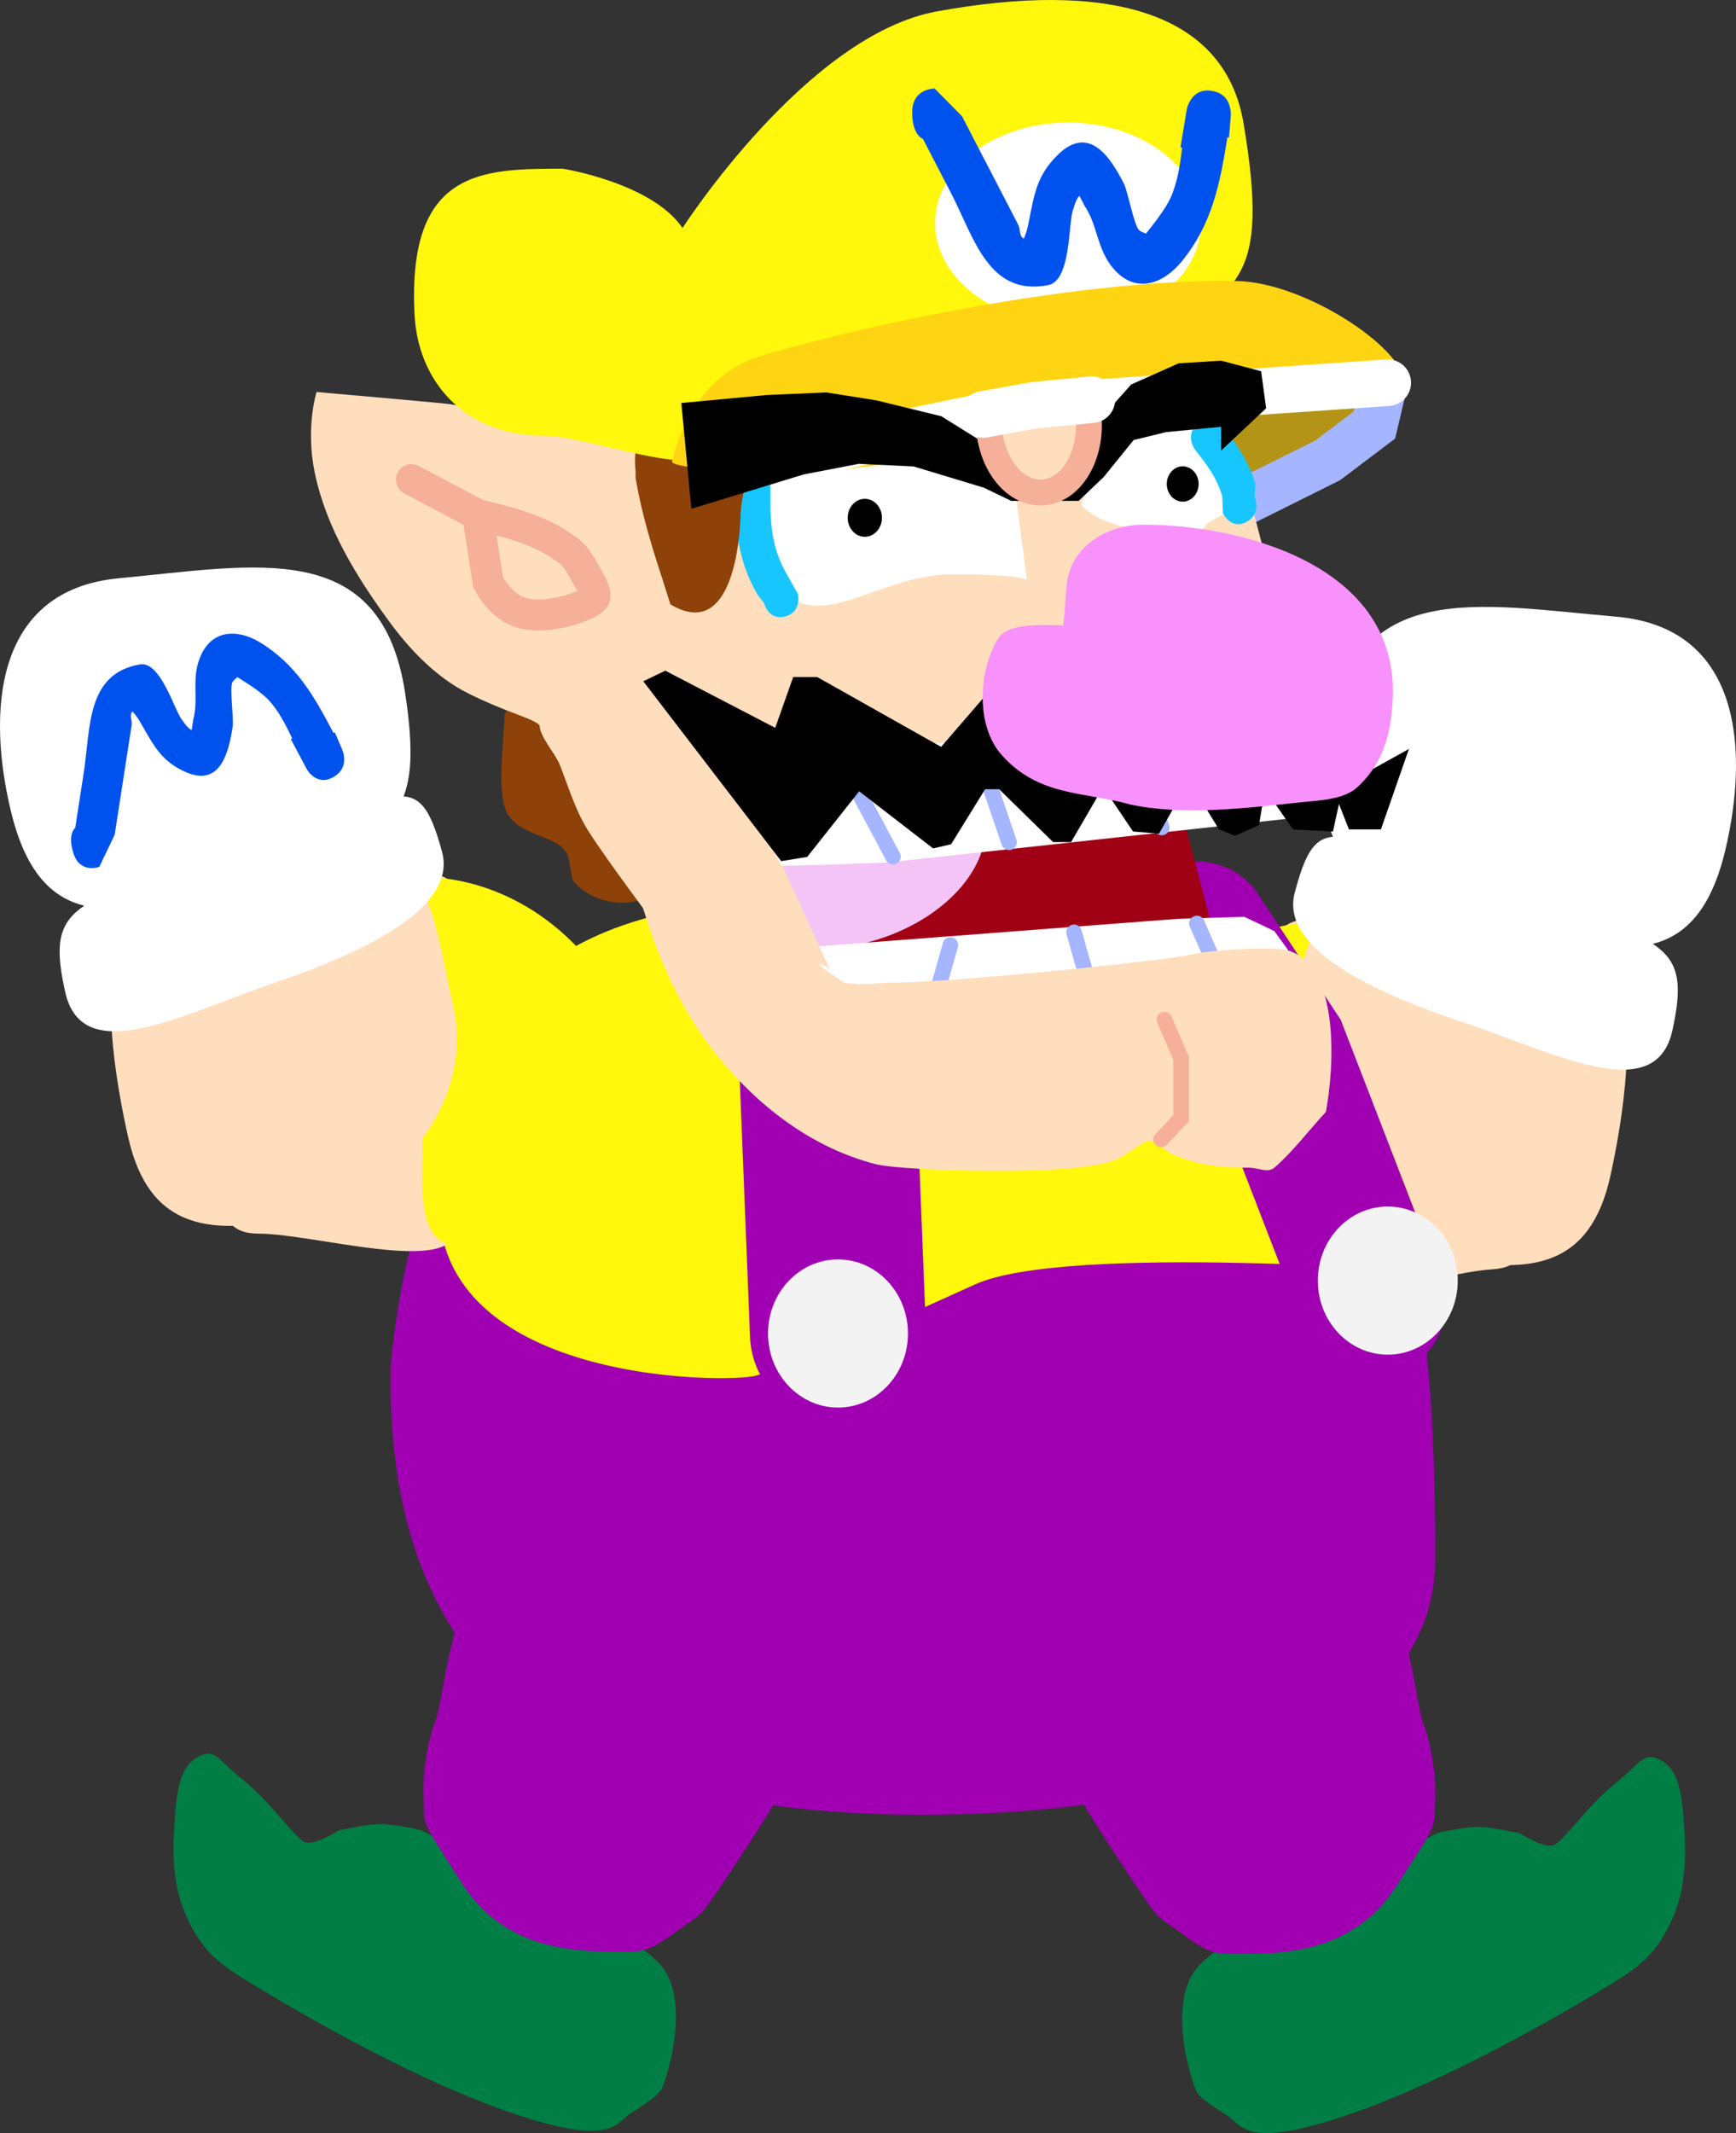 <svg version="1.1" xmlns="http://www.w3.org/2000/svg" xmlns:xlink="http://www.w3.org/1999/xlink" width="167.618" height="205.905" viewBox="0,0,167.618,205.905"><rect x="0" y="0" width="167.618" height="205.905" fill="#333333" stroke="none"/><g transform="translate(-156.191,-75.057)"><g data-paper-data="{&quot;isPaintingLayer&quot;:true}" fill-rule="nonzero" stroke-linejoin="miter" stroke-miterlimit="10" stroke-dasharray="" stroke-dashoffset="0" style="mix-blend-mode: normal"><g data-paper-data="{&quot;origPos&quot;:null}" stroke="none" stroke-width="0" stroke-linecap="butt"><path d="M302.44,180.756c0.56,10.702 3.272,16.516 -2.183,16.835c-5.455,0.32 -18.311,4.994 -19.088,0.747c-0.65,-3.553 -3.024,-30.11 -1.38,-33.284c1.279,-2.469 7.318,-0.85 18.726,-1.519c5.455,-0.32 3.364,6.519 3.924,17.221z" data-paper-data="{&quot;origRot&quot;:0,&quot;origPos&quot;:null}" fill="#ffdebd"/><path d="M283.56,183.38c0.56,10.702 2.211,16.311 -3.244,16.63c-5.455,0.32 -11.647,-1.845 -12.424,-6.093c-1.442,-2.777 -6.106,-8.417 -4.462,-11.591c0.394,-7.515 8.235,-17.622 19.643,-18.291c4.065,0.108 -0.073,8.642 0.487,19.344z" data-paper-data="{&quot;origRot&quot;:0,&quot;origPos&quot;:null}" fill="#fff70c"/></g><g stroke-width="0" stroke-linecap="butt"><path d="M292.041,161.789c8.388,2.092 13.477,0.468 19.453,7.04c3.256,3.582 1.253,14.951 0.176,19.789c-1.925,8.648 -7.578,9.898 -17.307,7.473c-9.728,-2.426 -16.054,-11.403 -14.129,-20.051c1.925,-8.648 2.079,-16.676 11.807,-14.25z" data-paper-data="{&quot;origPos&quot;:null,&quot;origRot&quot;:0}" fill="#ffdebd" stroke="#ffdebd"/><g data-paper-data="{&quot;origPos&quot;:null,&quot;origRot&quot;:0}" fill="#ffffff" stroke="none"><path d="M284.668,145.879c2.205,-15.124 14.271,-12.44 27.556,-11.294c12.175,1.05 12.831,12.988 10.544,22.572c-3.153,13.212 -12.292,9.644 -23.94,5.752c-11.648,-3.893 -16.219,-2.908 -14.16,-17.03z" data-paper-data="{&quot;origRot&quot;:0,&quot;origPos&quot;:null}"/><path d="M281.205,161.218c2.407,-9.079 4.104,-5.042 20.982,0.091c14.816,4.506 17.302,4.797 15.491,13.173c-1.619,7.487 -11.332,2.216 -20.329,-0.777c-8.997,-2.993 -17.55,-7.186 -16.145,-12.488z" data-paper-data="{&quot;origRot&quot;:0,&quot;origPos&quot;:null}"/></g></g><g data-paper-data="{&quot;origRot&quot;:0,&quot;index&quot;:null}" stroke-width="0" stroke-linecap="round"><path d="M197.006,251.82c9.65,4.854 19.851,9.602 22.834,12.767c2.983,3.165 1.069,10.079 0.285,12.056c-0.318,0.804 -2.802,2.237 -3.204,2.535c-1.334,0.989 -1.944,3.163 -12.067,-0.415c-10.123,-3.578 -21.781,-10.633 -24.699,-12.423c-2.918,-1.79 -4.514,-3.009 -6.021,-6.421c-1.507,-3.412 -1.23,-7.116 -1.044,-9.573c0.185,-2.457 0.497,-4.777 2.195,-5.681c1.699,-0.904 1.819,0.166 4.359,2.192c2.539,2.026 4.902,5.43 5.869,5.968c0.967,0.538 3.303,-1.096 3.54,-1.123c0.711,-0.081 2.512,-0.579 3.932,-0.558c1.209,0.018 3.581,0.455 4.022,0.676z" data-paper-data="{&quot;origPos&quot;:null}" fill="#007e45" stroke="#000000"/><path d="M221.509,261.506c-2.793,2.081 -3.428,1.97 -5.863,1.952c-2.435,-0.018 -6.57,-0.049 -10.113,-2.071c-3.543,-2.021 -4.447,-4.156 -6.617,-7.475c-2.17,-3.319 -1.709,-3.151 -1.83,-5.444c-0.121,-2.293 0.411,-5.395 1.157,-7.335c1.037,-2.695 1.513,-15.66 8.053,-15.552c6.54,0.108 29.646,12.607 28.367,16.153c-1.157,3.206 -3.084,6.701 -7.239,12.946c-4.155,6.245 -3.123,4.745 -5.915,6.826z" data-paper-data="{&quot;origPos&quot;:null}" fill="#a000b2" stroke="#b100c6"/></g><g data-paper-data="{&quot;origRot&quot;:0}" stroke-width="0" stroke-linecap="round"><path d="M294.828,252.084c0.442,-0.221 2.814,-0.651 4.023,-0.666c1.421,-0.017 3.22,0.485 3.931,0.568c0.237,0.028 2.569,1.667 3.537,1.132c0.968,-0.535 3.339,-3.933 5.883,-5.952c2.544,-2.019 2.667,-3.09 4.364,-2.181c1.697,0.909 2.002,3.23 2.182,5.687c0.18,2.457 0.449,6.162 -1.067,9.57c-1.515,3.408 -3.114,4.623 -6.036,6.406c-2.922,1.782 -14.596,8.807 -24.727,12.358c-10.132,3.552 -10.737,1.376 -12.068,0.383c-0.401,-0.299 -2.882,-1.739 -3.198,-2.543c-0.779,-1.979 -2.677,-8.898 0.313,-12.055c2.991,-3.158 13.203,-7.879 22.864,-12.707z" data-paper-data="{&quot;origPos&quot;:null}" fill="#007e45" stroke="#000000"/><path d="M270.303,261.705c-2.788,-2.088 -1.759,-0.586 -5.899,-6.842c-4.14,-6.256 -6.059,-9.756 -7.208,-12.965c-1.271,-3.55 21.864,-15.988 28.404,-16.079c6.54,-0.091 6.986,12.875 8.017,15.573c0.741,1.941 1.266,5.045 1.14,7.338c-0.126,2.292 0.335,2.126 -1.842,5.439c-2.178,3.313 -3.087,5.446 -6.634,7.458c-3.547,2.012 -7.682,2.032 -10.117,2.044c-2.435,0.012 -3.071,0.122 -5.859,-1.967z" data-paper-data="{&quot;origPos&quot;:null}" fill="#a000b2" stroke="#b100c6"/></g><g data-paper-data="{&quot;origPos&quot;:null}"><path d="M227.873,167.554c14.862,0 39.106,-5.565 50.569,3.061c15.386,11.578 16.324,36.784 16.324,54.974c0,16.768 -22.159,24.649 -49.642,24.649c-27.483,0 -51.919,-8.412 -51.21,-43.35c1.177,-12.797 6.476,-39.335 33.959,-39.335z" data-paper-data="{&quot;origPos&quot;:null,&quot;index&quot;:null}" fill="#a000b2" stroke="none" stroke-width="0" stroke-linecap="butt"/><path d="M233.181,161.936c14.862,0 34.762,-3.011 46.226,5.614c7.76,5.839 15.42,30.326 15.42,30.326c0,0 -35.647,-2.81 -44.458,1.155c-3.951,1.778 -15.885,7.285 -21.17,8.817c-2.769,0.803 -33.098,0.781 -30.459,-18.835c1.177,-12.797 6.958,-27.077 34.441,-27.077z" data-paper-data="{&quot;origPos&quot;:null,&quot;index&quot;:null}" fill="#fff70c" stroke="none" stroke-width="0" stroke-linecap="butt"/><path d="M237.103,203.781l-1.448,-36.261" data-paper-data="{&quot;origPos&quot;:null}" fill="none" stroke="#a000b2" stroke-width="17" stroke-linecap="round"/><path d="M243.859,203.781c0,3.949 -3.025,7.15 -6.756,7.15c-3.731,0 -6.756,-3.201 -6.756,-7.15c0,-3.949 3.025,-7.15 6.756,-7.15c3.731,0 6.756,3.201 6.756,7.15z" data-paper-data="{&quot;origPos&quot;:null}" fill="#f3f3f3" stroke="none" stroke-width="0" stroke-linecap="butt"/><path d="M271.826,165.224l7.565,11.514l9.37,24.231" data-paper-data="{&quot;origPos&quot;:null,&quot;origRot&quot;:0}" fill="none" stroke="#a000b2" stroke-width="14" stroke-linecap="round"/><path d="M296.943,198.674c0,3.949 -3.025,7.15 -6.756,7.15c-3.731,0 -6.756,-3.201 -6.756,-7.15c0,-3.949 3.025,-7.15 6.756,-7.15c3.731,0 6.756,3.201 6.756,7.15z" data-paper-data="{&quot;origPos&quot;:null}" fill="#f3f3f3" stroke="none" stroke-width="0" stroke-linecap="butt"/></g><g data-paper-data="{&quot;origPos&quot;:null}" stroke="none" stroke-width="0" stroke-linecap="butt"><path d="M181.221,160.035c11.425,0.043 17.378,-1.903 18.775,0.492c1.797,3.079 0.723,29.731 0.248,33.315c-0.568,4.285 -13.635,0.32 -19.099,0.299c-5.464,-0.021 -3.039,-5.975 -3.003,-16.693c0.036,-10.718 -2.386,-17.434 3.078,-17.413z" data-paper-data="{&quot;origRot&quot;:0,&quot;origPos&quot;:null}" fill="#ffdebd"/><path d="M196.668,159.69c11.425,0.043 19.75,9.707 20.511,17.191c1.797,3.079 -2.585,8.967 -3.889,11.819c-0.568,4.285 -6.646,6.786 -12.11,6.765c-5.464,-0.021 -4.089,-5.712 -4.053,-16.431c0.036,-10.718 -4.513,-19.014 -0.459,-19.344z" data-paper-data="{&quot;origRot&quot;:0,&quot;origPos&quot;:null}" fill="#fff70c"/></g><g stroke-linecap="butt"><path d="M188.041,157.935c9.713,-2.495 9.917,5.532 11.897,14.166c1.98,8.634 -4.288,17.656 -14.001,20.151c-9.713,2.495 -15.374,1.285 -17.354,-7.349c-1.108,-4.83 -3.184,-16.185 0.05,-19.789c5.933,-6.615 11.032,-5.027 19.407,-7.178z" data-paper-data="{&quot;origPos&quot;:null,&quot;origRot&quot;:0}" fill="#ffdebd" stroke="#ffdebd" stroke-width="0"/><g data-paper-data="{&quot;origPos&quot;:null,&quot;origRot&quot;:0}" fill="#ffffff" stroke="none" stroke-width="0"><path d="M181.261,159.103c-11.623,3.975 -20.74,7.608 -23.977,-5.581c-2.348,-9.568 -1.768,-21.51 10.4,-22.647c13.278,-1.241 25.326,-4.01 27.628,11.097c2.149,14.107 -2.428,13.155 -14.051,17.131z" data-paper-data="{&quot;origRot&quot;:0,&quot;origPos&quot;:null}"/><path d="M182.808,169.889c-8.977,3.057 -18.657,8.398 -20.323,0.922c-1.864,-8.363 0.62,-8.672 15.407,-13.283c16.845,-5.254 18.516,-9.302 20.981,-0.241c1.439,5.291 -7.087,9.546 -16.065,12.603z" data-paper-data="{&quot;origRot&quot;:0,&quot;origPos&quot;:null}"/></g><path d="M163.309,157.505c-0.656,-1.921 0.145,-2.536 0.145,-2.536c0.273,-1.764 0.546,-3.528 0.819,-5.292c0.672,-4.343 0.235,-9.6 5.432,-10.484c1.993,-0.339 3.312,4.405 4.06,5.362c0.278,0.356 0.531,0.79 0.93,0.978c0.052,-0.336 0.104,-0.672 0.156,-1.008c0.538,-1.997 -0.198,-3.898 0.645,-5.989c1.148,-2.846 3.749,-2.711 5.787,-1.475c3.537,2.146 5.257,5.237 7.106,8.746l0.126,-0.061l0.707,1.652c0.08,0.179 0.135,0.372 0.163,0.572c0.107,0.604 0.039,1.468 -0.942,2.064c-0.017,0.01 -0.034,0.02 -0.051,0.03c-0.99,0.574 -1.722,0.183 -2.153,-0.228c-0.185,-0.164 -0.34,-0.362 -0.455,-0.585l-1.506,-2.834l0.125,-0.074c-0.652,-1.387 -1.369,-2.76 -2.321,-3.759c-0.694,-0.727 -2.075,-1.61 -2.976,-2.161c-0.173,0.158 -0.406,0.326 -0.482,0.506c-0.268,0.639 0.139,3.37 0.037,4.256c-0.366,2.362 -1.134,5.94 -4.59,4.379c-2.305,-1.041 -3.024,-2.51 -4.264,-4.673c-0.247,-0.431 -0.513,-0.821 -0.827,-1.155c-0.046,0.052 -0.083,0.106 -0.105,0.16c-0.147,0.35 0.087,0.771 0.029,1.149c-0.273,1.764 -0.546,3.528 -0.819,5.292c-0.273,1.764 -0.546,3.528 -0.819,5.292l-1.483,3.103c0,0 -1.815,0.694 -2.471,-1.227z" data-paper-data="{&quot;origPos&quot;:null}" fill="#0052ef" stroke="none" stroke-width="0.5"/></g><g><path d="M269.26,136.367l-2.252,5.448l7.4,28.26l-40.858,4.426l-3.539,-1.362l-2.574,-4.767l-7.078,-27.919l31.85,-4.086z" data-paper-data="{&quot;origPos&quot;:null}" fill="#a10114" stroke="#a10114" stroke-width="0.5" stroke-linecap="round"/><path d="M224.273,160.351c-1.13,-5.031 3.98,-10.625 11.414,-12.494c7.433,-1.869 14.375,0.694 15.505,5.725c1.13,5.031 -3.98,10.625 -11.414,12.494c-7.433,1.869 -14.375,-0.694 -15.505,-5.725z" data-paper-data="{&quot;origPos&quot;:null,&quot;origRot&quot;:0}" fill="#f4c4f6" stroke="none" stroke-width="0" stroke-linecap="butt"/><path d="M235.801,172.798l-4.504,-6.095l38.606,-2.949l6.434,-0.197l2.895,1.376l1.287,1.77l0.965,4.325z" data-paper-data="{&quot;origPos&quot;:null}" fill="#ffffff" stroke="#000000" stroke-width="0" stroke-linecap="round"/><path d="M274.006,169.308l-2.252,-5.107" fill="none" stroke="#a5b5ff" stroke-width="1.5" stroke-linecap="round"/><path d="M261.253,169.87l-1.358,-4.817" data-paper-data="{&quot;origPos&quot;:null,&quot;origRot&quot;:0}" fill="none" stroke="#a5b5ff" stroke-width="1.5" stroke-linecap="round"/><path d="M246.389,171.827l1.564,-5.549" data-paper-data="{&quot;origPos&quot;:null,&quot;origRot&quot;:0}" fill="none" stroke="#a5b5ff" stroke-width="1.5" stroke-linecap="round"/><path d="M220.823,136.806c3.329,0.705 3.972,5.504 4.027,5.794c0.31,1.641 10.736,24.658 11.47,25.953c-2.888,-1.473 1.216,1.305 1.412,1.351c1.438,0.337 3.348,0 4.826,0c5.677,0 26.401,-2.14 28.61,-2.699c1.779,-0.45 8.181,-0.835 9.514,-0.365c4.944,1.744 4.316,11.372 3.526,15.557c-1.658,1.794 -3.143,3.788 -4.973,5.382c-0.621,0.541 -1.609,0 -2.413,0c-2.615,0 -4.834,-0.205 -7.309,-1.239c-0.634,-0.265 -1.113,-0.846 -1.722,-1.17c-0.183,-0.097 -0.537,-0.151 -0.824,-0.212c-0.961,0.546 -1.854,1.229 -2.83,1.744c-3.429,1.811 -20.904,1.171 -23.336,0.551c-6.873,-1.752 -12.618,-6.512 -16.821,-12.443c-4.731,-6.889 -6.478,-14.469 -8.259,-22.601c-0.634,-2.894 -0.575,-11.598 -0.575,-11.598c0,0 0.946,-5.008 5.678,-4.006z" data-paper-data="{&quot;origPos&quot;:null}" fill="#ffdebd" stroke="none" stroke-width="0.5" stroke-linecap="butt"/><path d="M268.617,173.479l1.609,3.745v2.724v3.064l-1.93,2.043" data-paper-data="{&quot;origPos&quot;:null}" fill="none" stroke="#f6b09a" stroke-width="1.5" stroke-linecap="round"/></g><path d="M291.32,114.576c-0.606,3.875 -12.692,8.784 -22.203,8.784c-7.664,0 -5.764,-6.9 -5.764,-10.623c0,-3.723 15.019,-2.911 22.684,-2.911c7.664,0 5.676,2.242 5.284,4.75z" data-paper-data="{&quot;origPos&quot;:null}" fill="#b49416" stroke="none" stroke-width="0" stroke-linecap="butt"/><path d="M289.859,112.001l-0.965,4.086l-4.504,3.405l-10.938,5.448" data-paper-data="{&quot;origPos&quot;:null}" fill="none" stroke="#a5b5ff" stroke-width="4.5" stroke-linecap="round"/><path d="M207.465,141.254c2.747,0.021 4.159,0.936 6.396,2.416c4.119,3.033 8.2,9.114 7.27,14.645c-0.803,4.775 -7.066,4.901 -9.641,1.722c-0.038,-0.066 -0.404,-2.303 -0.503,-2.491c-0.999,-1.895 -4.172,-1.655 -5.654,-3.698c-1.354,-1.866 -0.426,-7.518 -0.426,-9.785c0,0 1.46,-3.071 2.558,-2.809z" data-paper-data="{&quot;origPos&quot;:null}" fill="#8e4108" stroke="none" stroke-width="0.5" stroke-linecap="butt"/><path d="M219.48,164.334c0,0 -4.765,-6.331 -6.537,-9.146c-1.272,-2.07 -1.848,-4.154 -2.728,-6.369c-0.38,-0.956 -1.906,-2.68 -1.92,-3.683c-0.004,-0.252 -1.044,-0.697 -1.896,-1.012c-1.684,-0.624 -3.44,-1.352 -5.051,-2.16c-2.993,-1.501 -5.52,-4.112 -7.534,-6.852c-3.171,-4.333 -6.138,-9.101 -7.24,-14.465c-0.894,-4.349 0.182,-7.751 0.182,-7.751c0,0 12.437,1.088 12.857,1.173c1.979,0.397 8.204,0.384 12.382,1.595c2.028,0.588 3.842,1.013 5.475,2.342c0.618,0.503 1.821,2.447 2.115,2.441c2.606,-0.053 6.382,-2.5 8.79,-3.52c6.525,-2.762 40.459,-6.136 45.258,-2.42c0.69,0.534 0.845,1.572 1.243,2.373c1.457,2.929 6.629,24.283 7.174,28.362c0.289,2.16 -1.217,4.447 -2.384,5.875c-0.528,0.646 -6.695,1.024 -8.838,1.024c-10.32,0 -20.603,-0.113 -30.906,0.59c-2.569,0.17 -5.964,0.678 -8.51,0.168c-0.329,-0.066 -1.432,1.171 -1.194,1.517c1.153,1.674 3.144,10.113 3.144,10.113z" data-paper-data="{&quot;origPos&quot;:null}" fill="#ffdebd" stroke="none" stroke-width="0.5" stroke-linecap="butt"/><path d="M255.336,131.017c0,0 -0.959,-0.526 -7.142,-0.526c-6.183,0 -11.282,4.387 -15.056,2.63c-3.282,-1.528 -4.446,-13.36 -2.509,-13.36c4.481,0 23.2,-0.315 23.2,-0.315l1.508,11.571z" data-paper-data="{&quot;origPos&quot;:null}" fill="#ffffff" stroke="#f6b09a" stroke-width="0" stroke-linecap="butt"/><path d="M260.574,123.736c0,0 1.729,-4.559 4.21,-5.924c2.583,-1.422 6.793,-2.145 6.793,-2.145c0,0 5.984,7.607 2.702,9.091c-3.774,1.707 0.392,1.532 -5.791,1.532c-6.183,0 -7.914,-2.554 -7.914,-2.554z" data-paper-data="{&quot;index&quot;:null,&quot;origPos&quot;:null}" fill="#ffffff" stroke="#f6b09a" stroke-width="0" stroke-linecap="butt"/><path d="M231.99,134.564c-1.642,0.419 -2.038,-1.318 -2.038,-1.318l-0.563,-0.698c-2.278,-3.857 -2.187,-7.166 -2.187,-11.57c0,0 0,-1.788 1.689,-1.788c1.689,0 1.689,1.788 1.689,1.788c0,3.777 -0.23,6.452 1.674,9.676l0.982,1.754c0,0 0.396,1.738 -1.246,2.157z" data-paper-data="{&quot;origPos&quot;:null}" fill="#18c6ff" stroke="none" stroke-width="0.5" stroke-linecap="butt"/><path d="M217.567,120.563l-0.006,-0c-0.52,-4.953 2.615,-5.471 6.311,-5.254c1.206,0.071 2.697,-0.121 3.512,1.043c2.235,3.192 0.3,5.406 0.3,8.814c-0.197,3.964 -1.398,11.451 -6.766,8.226c-0.002,-0.001 -0.747,-2.375 -0.757,-2.406c-1.054,-3.207 -2.008,-6.336 -2.584,-9.688c0,0 -0.038,-0.224 -0.012,-0.527l-0.015,0.003c0,0 0,-0.082 0.017,-0.211z" data-paper-data="{&quot;origPos&quot;:null}" fill="#8e4108" stroke="none" stroke-width="0.5" stroke-linecap="butt"/><path d="M276.533,125.443c-1.52,0.795 -2.256,-0.847 -2.256,-0.847l-0.082,-1.677c-0.551,-1.787 -1.424,-2.941 -2.576,-4.393c0,0 -1.099,-1.385 0.183,-2.572c1.282,-1.187 2.382,0.198 2.382,0.198c1.427,1.798 2.512,3.336 3.215,5.614l-0.082,1.242c0,0 0.736,1.642 -0.785,2.437z" data-paper-data="{&quot;origPos&quot;:null}" fill="#18c6ff" stroke="none" stroke-width="0.5" stroke-linecap="butt"/><path d="M276.263,86.971c2.558,15.265 -0.525,16.133 -9.097,21.02c-12.489,7.121 -28.825,5.679 -42.165,11.209c-3.503,1.452 -12.43,-2.076 -16.248,-2.076c-7.807,0 -12.213,-5.339 -12.535,-11.699c-0.712,-14.028 6.507,-14.082 14.314,-14.082c0,0 8.592,1.363 11.56,5.725c0,0 11.953,-18.61 24.553,-20.909c16.22,-2.96 27.78,-0.15 29.617,10.812z" data-paper-data="{&quot;origPos&quot;:null}" fill="#fff70c" stroke="none" stroke-width="0" stroke-linecap="butt"/><path d="M272.153,96.591c0,5.359 -5.747,9.704 -12.837,9.704c-7.089,0 -12.837,-4.344 -12.837,-9.704c0,-5.359 5.747,-9.704 12.837,-9.704c7.089,0 12.837,4.344 12.837,9.704z" data-paper-data="{&quot;origPos&quot;:null}" fill="#ffffff" stroke="none" stroke-width="0" stroke-linecap="butt"/><path d="M244.266,85.86c0.016,-2.275 2.166,-2.259 2.166,-2.259l2.645,2.677c0.905,1.746 1.81,3.491 2.714,5.237c0.905,1.746 1.81,3.491 2.714,5.237c0.194,0.374 0.096,0.908 0.373,1.218c0.043,0.048 0.1,0.089 0.167,0.126c0.213,-0.475 0.356,-0.989 0.464,-1.538c0.545,-2.758 0.786,-4.583 2.842,-6.581c3.084,-2.996 5.143,0.461 6.355,2.799c0.418,0.89 0.947,3.918 1.452,4.484c0.142,0.159 0.446,0.244 0.683,0.342c0.753,-0.932 1.895,-2.401 2.368,-3.437c0.65,-1.422 0.923,-3.146 1.121,-4.859l-0.157,-0.029l0.589,-3.567c0.044,-0.279 0.136,-0.548 0.274,-0.793c0.309,-0.6 0.941,-1.298 2.182,-1.084c0.021,0.004 0.043,0.008 0.064,0.012c1.239,0.241 1.613,1.122 1.712,1.798c0.041,0.221 0.05,0.445 0.029,0.665l-0.165,2.012l-0.154,-0.014c-0.713,4.411 -1.436,8.333 -4.4,11.974c-1.707,2.097 -4.392,3.26 -6.595,0.721c-1.618,-1.865 -1.51,-4.152 -2.775,-6.038c-0.172,-0.333 -0.345,-0.665 -0.517,-0.998c-0.354,0.354 -0.467,0.908 -0.634,1.392c-0.45,1.299 -0.174,6.799 -2.386,7.225c-5.768,1.111 -7.15,-4.582 -9.378,-8.88c-0.905,-1.746 -1.81,-3.491 -2.714,-5.237c0,0 -1.056,-0.332 -1.04,-2.607z" data-paper-data="{&quot;origPos&quot;:null,&quot;origRot&quot;:0}" fill="#0052ef" stroke="none" stroke-width="0.5" stroke-linecap="butt"/><path d="M291.747,112.431c-0.213,0.877 -41.997,6.639 -53.693,7.865c-5.685,0.596 -17.186,0.162 -16.973,-0.715c0.789,-3.242 2.994,-8.422 8.433,-10.112c6.573,-2.043 29.136,-7.538 46.01,-7.291c6.898,0.101 17.012,7.012 16.223,10.254z" data-paper-data="{&quot;origPos&quot;:null}" fill="#ffd412" stroke="none" stroke-width="0" stroke-linecap="butt"/><path d="M195.917,121.357l6.434,3.405c0,0 4.533,0.914 7.078,2.383c2.545,1.469 2.52,1.981 3.539,3.745c1.018,1.764 0.778,1.95 0,2.383c-0.778,0.433 -3.744,1.523 -6.113,1.021c-2.368,-0.501 -3.539,-3.064 -3.539,-3.064l-0.997,-6.401" data-paper-data="{&quot;origPos&quot;:null}" fill="none" stroke="#f6b09a" stroke-width="3" stroke-linecap="round"/><path d="M225.113,120.683l30.322,-6.299l34.746,-2.383" data-paper-data="{&quot;origPos&quot;:null}" fill="none" stroke="#ffffff" stroke-width="4.5" stroke-linecap="round"/><path d="M274.094,118.555v-2.298l-5.308,0.511l-3.137,0.766l-2.895,3.575l-2.413,2.298h-6.515l-2.654,-1.277l-6.756,-2.043l-5.308,-0.255l-5.308,1.021l-10.858,3.32l-0.965,-10.214l8.204,-0.766l5.791,-0.255l4.826,0.766l6.274,1.532l4.102,2.554l3.861,0.511l3.861,-0.766l2.654,-1.021l3.861,-4.341l4.584,-2.043l4.102,-0.255l3.861,1.021l0.483,3.575z" data-paper-data="{&quot;origPos&quot;:null}" fill="#000001" stroke="#ff0000" stroke-width="0" stroke-linecap="round"/><path d="M261.302,115.377c0.281,3.709 -1.644,6.936 -4.299,7.209c-2.655,0.273 -5.036,-2.513 -5.317,-6.222c-0.281,-3.709 1.644,-2.17 4.299,-2.442c2.655,-0.273 5.036,-2.254 5.317,1.455z" data-paper-data="{&quot;origPos&quot;:null,&quot;origRot&quot;:0}" fill="#ffdebd" stroke="#f6b09a" stroke-width="2.5" stroke-linecap="butt"/><path d="M251.124,115.066l4.89,-0.885l5.598,-0.545" data-paper-data="{&quot;origPos&quot;:null}" fill="none" stroke="#ffffff" stroke-width="4.5" stroke-linecap="round"/><path d="M276.482,145.161l4.586,8.872l-39.311,4.293c0,0 -9.936,0.372 -10.057,0.289c-0.365,-0.248 -1.163,-2.436 -1.163,-2.436l-3.276,-7.513l2.703,-0.93z" data-paper-data="{&quot;origPos&quot;:null}" fill="#ffffff" stroke="#000000" stroke-width="0" stroke-linecap="round"/><path d="M242.412,157.754l-4.586,-8.586" data-paper-data="{&quot;origPos&quot;:null}" fill="none" stroke="#a5b5ff" stroke-width="1.5" stroke-linecap="round"/><path d="M253.623,156.366l-2.766,-8.099" data-paper-data="{&quot;origPos&quot;:null,&quot;origRot&quot;:0}" fill="none" stroke="#a5b5ff" stroke-width="1.5" stroke-linecap="round"/><path d="M268.365,154.935l-2.766,-8.099" data-paper-data="{&quot;origPos&quot;:null,&quot;origRot&quot;:0}" fill="none" stroke="#a5b5ff" stroke-width="1.5" stroke-linecap="round"/><path d="M292.228,147.357l-2.702,7.763h-3.088l-0.965,-2.451l-0.579,2.656l-3.861,-0.204l-2.702,-3.881l-0.579,3.473l-2.316,1.021l-1.544,-0.613l-2.895,-4.699l-2.895,5.107l-2.509,-0.204l-2.895,-4.29l-3.088,5.311h-1.737l-5.212,-5.107h-1.351l-3.282,5.311l-1.737,0.409l-7.142,-5.516l-5.019,6.333l-2.509,0.409l-13.319,-17.365l2.123,-1.021l10.617,5.516l1.737,-4.903h2.316l11.968,6.742l4.054,-4.699l1.544,-0.204l5.598,5.311l3.668,-4.699l2.509,0.409l1.93,1.43l1.158,2.656l2.316,-2.86l2.702,-0.204l2.895,3.881l2.702,-2.451l2.895,1.021l1.737,2.656l2.123,-2.86l2.316,2.247l0.965,0.817z" data-paper-data="{&quot;origPos&quot;:null}" fill="#000001" stroke="#ff0000" stroke-width="0" stroke-linecap="round"/><path d="M258.845,135.472c0.25,-1.747 0.153,-3.933 0.634,-5.31c1.064,-3.041 4.262,-4.457 7.075,-4.457c9.438,0 24.129,3.818 24.129,16.088c-0.071,3.616 -0.722,6.768 -3.447,9.266c-1.335,1.224 -3.807,1.27 -5.482,1.447c-5.213,0.552 -11.222,1.314 -16.397,0.218c-4.527,-1.27 -8.906,-0.756 -12.494,-4.839c-2.522,-2.87 -2.175,-8.309 -0.235,-11.272c0.938,-1.432 4.246,-1.204 5.722,-1.204c0,0 0.205,0 0.495,0.063z" data-paper-data="{&quot;origPos&quot;:null}" fill="#f991fd" stroke="none" stroke-width="0.5" stroke-linecap="butt"/><path d="M239.694,123.209c0.456,0 0.869,0.205 1.169,0.537c0.299,0.331 0.485,0.789 0.485,1.295c0,0.506 -0.185,0.964 -0.485,1.295c-0.299,0.332 -0.712,0.537 -1.169,0.537c-0.456,0 -0.869,-0.205 -1.169,-0.537c-0.299,-0.331 -0.485,-0.789 -0.485,-1.295c0,-0.506 0.185,-0.964 0.485,-1.295c0.299,-0.332 0.712,-0.537 1.169,-0.537z" data-paper-data="{&quot;origPos&quot;:null}" fill="#000000" stroke="none" stroke-width="1.057" stroke-linecap="butt"/><path d="M270.386,120.071c0.425,0 0.809,0.191 1.087,0.5c0.279,0.308 0.451,0.734 0.451,1.205c0,0.47 -0.172,0.896 -0.451,1.205c-0.279,0.309 -0.663,0.5 -1.087,0.5c-0.424,0 -0.809,-0.191 -1.087,-0.5c-0.279,-0.308 -0.451,-0.734 -0.451,-1.205c0,-0.47 0.172,-0.896 0.451,-1.205c0.279,-0.309 0.663,-0.5 1.087,-0.5z" fill="#000000" stroke="none" stroke-width="1.057" stroke-linecap="butt"/></g></g></svg>